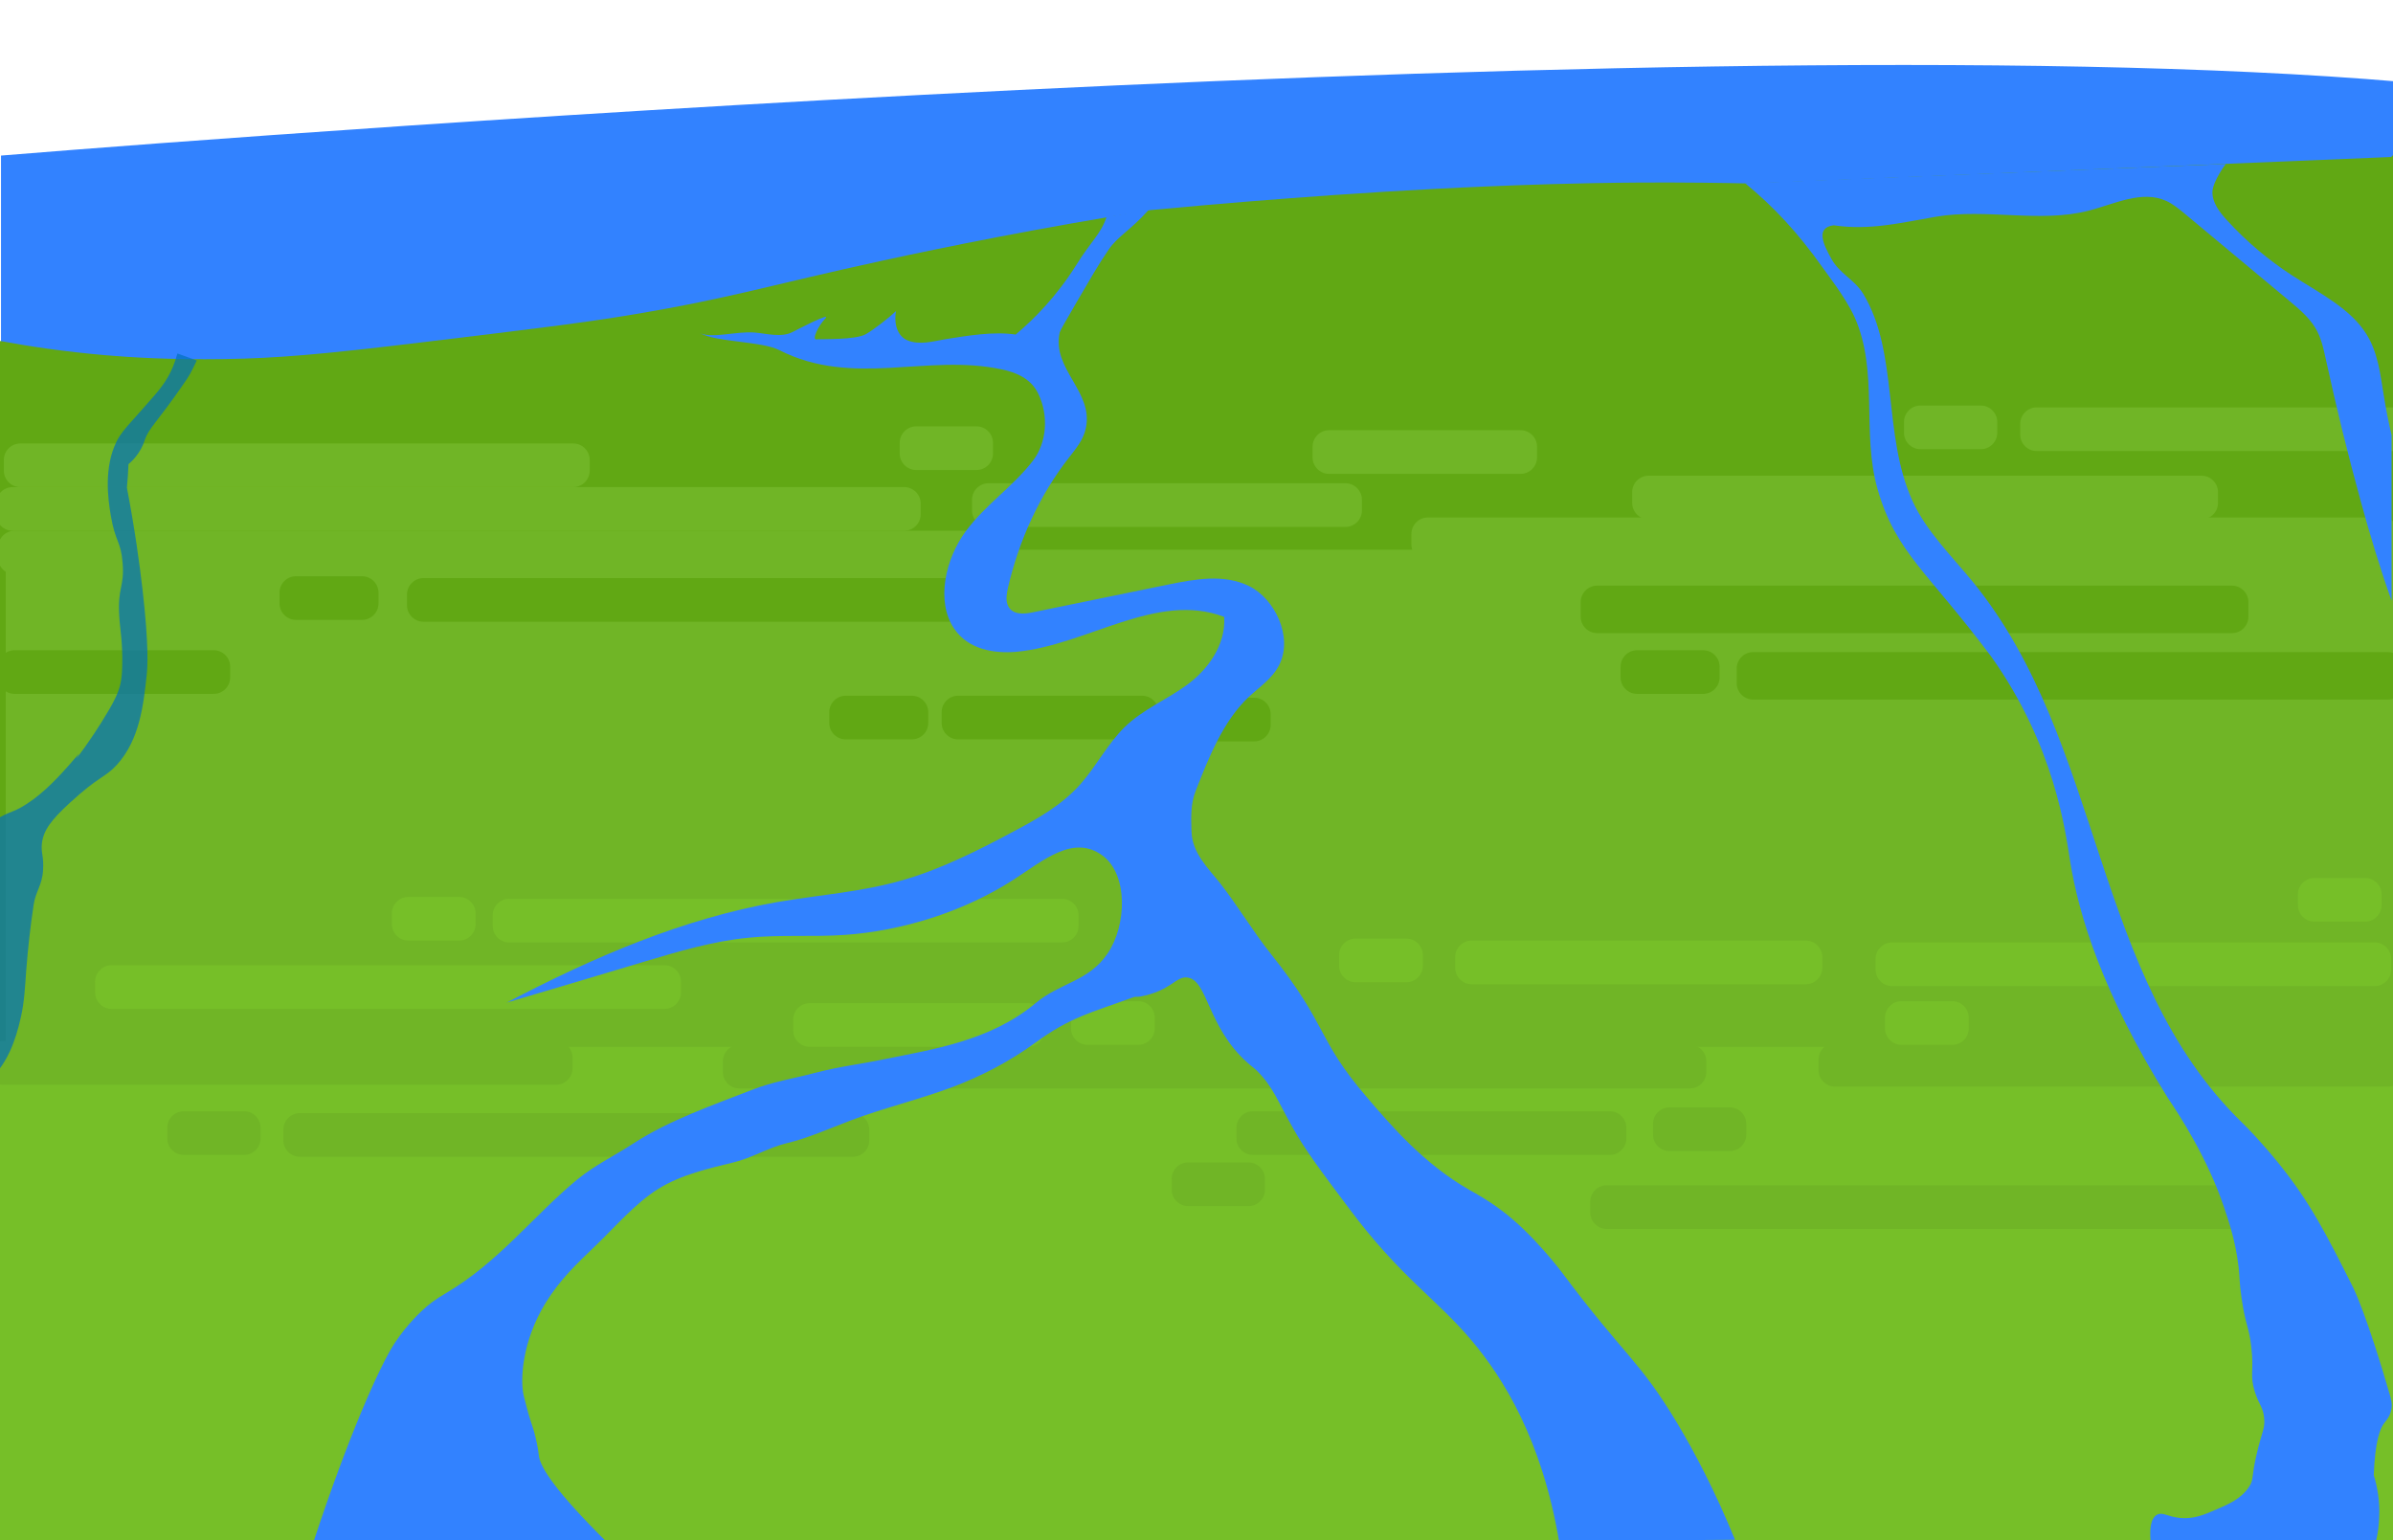 <?xml version="1.0" encoding="utf-8"?>
<!-- Generator: Adobe Illustrator 23.0.3, SVG Export Plug-In . SVG Version: 6.00 Build 0)  -->
<svg version="1.1" xmlns="http://www.w3.org/2000/svg" xmlns:xlink="http://www.w3.org/1999/xlink" x="0px" y="0px"
	 viewBox="0 0 1678 1080" style="enable-background:new 0 0 1678 1080;" xml:space="preserve">
<style type="text/css">
	.st0{fill:#3282FF;}
	.st1{clip-path:url(#SVGID_2_);fill:#61A814;}
	.st2{clip-path:url(#SVGID_2_);fill:#70B526;}
	.st3{clip-path:url(#SVGID_2_);fill:#76BF28;}
	.st4{opacity:0.7;}
	.st5{fill:#0071BC;}
</style>
<g id="Layer_4">
	<path class="st0" d="M1679,57.3l-0.5,254.7L0.7,293.1V109.1l0,0c0,0,1162.9-96.4,1683.3-51.7"/>
</g>
<g id="Layer_1">
	<g>
		<defs>
			<rect id="SVGID_1_" y="-0.4" width="1678" height="1080.4"/>
		</defs>
		<clipPath id="SVGID_2_">
			<use xlink:href="#SVGID_1_"  style="overflow:visible;"/>
		</clipPath>
		<path class="st1" d="M0,239.1c19.9,3.7,44.9,7.5,74,10c16.3,1.4,44.6,3.3,84,2.7c35.6-0.6,66.1-3,140.1-12
			c74.5-9,111.7-13.5,146.1-19.3c70.7-11.9,94.3-20.3,175.4-37.9c44.3-9.6,108.3-22.6,187.4-35.3c40.4-3.8,139-12.6,236.8-16.6
			c22.1-0.9,59-2.4,108-2.7c30.5-0.1,56.2,0.2,75.4,0.7c149.8-6.2,299.7-12.4,449.5-18.6l2.7-2.7V1080H0V239.1z"/>
		<rect x="4" y="388.1" class="st2" width="1675.3" height="396.5"/>
		<path class="st2" d="M679.4,402.8H10.2c-6.3,0-11.5-5.2-11.5-11.5v-7.6c0-6.3,5.2-11.5,11.5-11.5h669.3c6.3,0,11.5,5.2,11.5,11.5
			v7.6C690.9,397.6,685.8,402.8,679.4,402.8z"/>
		<path class="st2" d="M634.1,372.2H8.8c-6.3,0-11.5-5.2-11.5-11.5v-7.6c0-6.3,5.2-11.5,11.5-11.5h625.3c6.3,0,11.5,5.2,11.5,11.5
			v7.6C645.6,367,640.4,372.2,634.1,372.2z"/>
		<path class="st2" d="M943.5,369.5H693.1c-6.3,0-11.5-5.2-11.5-11.5v-7.6c0-6.3,5.2-11.5,11.5-11.5h250.4c6.3,0,11.5,5.2,11.5,11.5
			v7.6C955,364.3,949.9,369.5,943.5,369.5z"/>
		<path class="st2" d="M1670.5,393.5h-669.3c-6.3,0-11.5-5.2-11.5-11.5v-7.6c0-6.3,5.2-11.5,11.5-11.5h669.3
			c6.3,0,11.5,5.2,11.5,11.5v7.6C1682,388.3,1676.8,393.5,1670.5,393.5z"/>
		<path class="st2" d="M684.8,329.6h-42.4c-6.3,0-11.5-5.2-11.5-11.5v-7.6c0-6.3,5.2-11.5,11.5-11.5h42.4c6.3,0,11.5,5.2,11.5,11.5
			v7.6C696.3,324.4,691.1,329.6,684.8,329.6z"/>
		<path class="st2" d="M1678.5,316.3h-250.4c-6.3,0-11.5-5.2-11.5-11.5v-7.6c0-6.3,5.2-11.5,11.5-11.5h250.4
			c6.3,0,11.5,5.2,11.5,11.5v7.6C1690,311.1,1684.8,316.3,1678.5,316.3z"/>
		<path class="st2" d="M1389,315h-42.4c-6.3,0-11.5-5.2-11.5-11.5v-7.6c0-6.3,5.2-11.5,11.5-11.5h42.4c6.3,0,11.5,5.2,11.5,11.5v7.6
			C1400.5,309.8,1395.4,315,1389,315z"/>
		<path class="st2" d="M1066.3,332.3H931.9c-6.3,0-11.5-5.2-11.5-11.5v-7.6c0-6.3,5.2-11.5,11.5-11.5h134.4
			c6.3,0,11.5,5.2,11.5,11.5v7.6C1077.8,327.1,1072.6,332.3,1066.3,332.3z"/>
		<path class="st2" d="M1543.8,364.2h-387.8c-6.3,0-11.5-5.2-11.5-11.5v-7.6c0-6.3,5.2-11.5,11.5-11.5h387.8
			c6.3,0,11.5,5.2,11.5,11.5v7.6C1555.3,359,1550.1,364.2,1543.8,364.2z"/>
		<path class="st2" d="M402,341.6H14.2c-6.3,0-11.5-5.2-11.5-11.5v-7.6c0-6.3,5.2-11.5,11.5-11.5H402c6.3,0,11.5,5.2,11.5,11.5v7.6
			C413.5,336.4,408.3,341.6,402,341.6z"/>
		<path class="st2" d="M1078.3,416.1H690.4c-6.3,0-11.5-5.2-11.5-11.5V397c0-6.3,5.2-11.5,11.5-11.5h387.8c6.3,0,11.5,5.2,11.5,11.5
			v7.6C1089.8,410.9,1084.6,416.1,1078.3,416.1z"/>
		<path class="st1" d="M684.8,436H296.9c-6.3,0-11.5-5.2-11.5-11.5v-7.6c0-6.3,5.2-11.5,11.5-11.5h387.8c6.3,0,11.5,5.2,11.5,11.5
			v7.6C696.3,430.9,691.1,436,684.8,436z"/>
		<path class="st1" d="M1674.5,490.6h-445.2c-6.3,0-11.5-5.2-11.5-11.5v-10.3c0-6.3,5.2-11.5,11.5-11.5h445.2
			c6.3,0,11.5,5.2,11.5,11.5v10.3C1686,485.4,1680.8,490.6,1674.5,490.6z"/>
		<path class="st1" d="M1565.1,444h-445.2c-6.3,0-11.5-5.2-11.5-11.5v-10.3c0-6.3,5.2-11.5,11.5-11.5h445.2
			c6.3,0,11.5,5.2,11.5,11.5v10.3C1576.6,438.8,1571.4,444,1565.1,444z"/>
		<path class="st1" d="M149.9,486.6H10.2c-6.3,0-11.5-5.2-11.5-11.5v-7.6c0-6.3,5.2-11.5,11.5-11.5h139.7c6.3,0,11.5,5.2,11.5,11.5
			v7.6C161.4,481.4,156.2,486.6,149.9,486.6z"/>
		<path class="st1" d="M253.9,434.7h-46.4c-6.3,0-11.5-5.2-11.5-11.5v-7.6c0-6.3,5.2-11.5,11.5-11.5h46.4c6.3,0,11.5,5.2,11.5,11.5
			v7.6C265.4,429.5,260.3,434.7,253.9,434.7z"/>
		<path class="st1" d="M1194.3,486.6h-46.4c-6.3,0-11.5-5.2-11.5-11.5v-7.6c0-6.3,5.2-11.5,11.5-11.5h46.4c6.3,0,11.5,5.2,11.5,11.5
			v7.6C1205.8,481.4,1200.6,486.6,1194.3,486.6z"/>
		<path class="st1" d="M800.8,518.5H671.8c-6.3,0-11.5-5.2-11.5-11.5v-7.6c0-6.3,5.2-11.5,11.5-11.5h129.1c6.3,0,11.5,5.2,11.5,11.5
			v7.6C812.3,513.4,807.1,518.5,800.8,518.5z"/>
		<path class="st1" d="M879.5,519.9h-46.4c-6.3,0-11.5-5.2-11.5-11.5v-7.6c0-6.3,5.2-11.5,11.5-11.5h46.4c6.3,0,11.5,5.2,11.5,11.5
			v7.6C891,514.7,885.8,519.9,879.5,519.9z"/>
		<path class="st1" d="M639.4,518.5h-46.4c-6.3,0-11.5-5.2-11.5-11.5v-7.6c0-6.3,5.2-11.5,11.5-11.5h46.4c6.3,0,11.5,5.2,11.5,11.5
			v7.6C650.9,513.4,645.7,518.5,639.4,518.5z"/>
		<rect x="-1.3" y="734.1" class="st3" width="1679.3" height="347.3"/>
		<path class="st2" d="M1674.5,762h-387.8c-6.3,0-11.5-5.2-11.5-11.5v-7.6c0-6.3,5.2-11.5,11.5-11.5h387.8c6.3,0,11.5,5.2,11.5,11.5
			v7.6C1686,756.8,1680.8,762,1674.5,762z"/>
		<path class="st2" d="M390,760.7H2.2c-6.3,0-11.5-5.2-11.5-11.5v-7.6c0-6.3,5.2-11.5,11.5-11.5H390c6.3,0,11.5,5.2,11.5,11.5v7.6
			C401.5,755.5,396.3,760.7,390,760.7z"/>
		<path class="st2" d="M598.1,811.2H210.2c-6.3,0-11.5-5.2-11.5-11.5v-7.6c0-6.3,5.2-11.5,11.5-11.5h387.8c6.3,0,11.5,5.2,11.5,11.5
			v7.6C609.6,806.1,604.4,811.2,598.1,811.2z"/>
		<path class="st3" d="M466,707.5H78.2c-6.3,0-11.5-5.2-11.5-11.5v-7.6c0-6.3,5.2-11.5,11.5-11.5H466c6.3,0,11.5,5.2,11.5,11.5v7.6
			C477.5,702.3,472.3,707.5,466,707.5z"/>
		<path class="st2" d="M1185,763.3H518.4c-6.3,0-11.5-5.2-11.5-11.5v-7.6c0-6.3,5.2-11.5,11.5-11.5H1185c6.3,0,11.5,5.2,11.5,11.5
			v7.6C1196.5,758.2,1191.3,763.3,1185,763.3z"/>
		<path class="st2" d="M1128.9,809.9H878.5c-6.3,0-11.5-5.2-11.5-11.5v-7.6c0-6.3,5.2-11.5,11.5-11.5h250.4
			c6.3,0,11.5,5.2,11.5,11.5v7.6C1140.4,804.7,1135.3,809.9,1128.9,809.9z"/>
		<path class="st2" d="M1213,807.2h-42.4c-6.3,0-11.5-5.2-11.5-11.5v-7.6c0-6.3,5.2-11.5,11.5-11.5h42.4c6.3,0,11.5,5.2,11.5,11.5
			v7.6C1224.5,802.1,1219.3,807.2,1213,807.2z"/>
		<path class="st2" d="M875.5,845.8h-42.4c-6.3,0-11.5-5.2-11.5-11.5v-7.6c0-6.3,5.2-11.5,11.5-11.5h42.4c6.3,0,11.5,5.2,11.5,11.5
			v7.6C887,840.7,881.8,845.8,875.5,845.8z"/>
		<path class="st2" d="M171.2,809.9h-42.4c-6.3,0-11.5-5.2-11.5-11.5v-7.6c0-6.3,5.2-11.5,11.5-11.5h42.4c6.3,0,11.5,5.2,11.5,11.5
			v7.6C182.7,804.7,177.6,809.9,171.2,809.9z"/>
		<path class="st2" d="M1586.5,861.8h-459.9c-6.3,0-11.5-5.2-11.5-11.5v-7.6c0-6.3,5.2-11.5,11.5-11.5h459.9
			c6.3,0,11.5,5.2,11.5,11.5v7.6C1598,856.6,1592.8,861.8,1586.5,861.8z"/>
		<path class="st3" d="M744.8,660.9H357c-6.3,0-11.5-5.2-11.5-11.5v-7.6c0-6.3,5.2-11.5,11.5-11.5h387.8c6.3,0,11.5,5.2,11.5,11.5
			v7.6C756.3,655.7,751.1,660.9,744.8,660.9z"/>
		<path class="st3" d="M720.8,734.1H567.7c-6.3,0-11.5-5.2-11.5-11.5V715c0-6.3,5.2-11.5,11.5-11.5h153.1c6.3,0,11.5,5.2,11.5,11.5
			v7.6C732.3,728.9,727.1,734.1,720.8,734.1z"/>
		<path class="st3" d="M1665.2,691.5h-338.5c-6.3,0-11.5-5.2-11.5-11.5v-7.6c0-6.3,5.2-11.5,11.5-11.5h338.5
			c6.3,0,11.5,5.2,11.5,11.5v7.6C1676.7,686.3,1671.5,691.5,1665.2,691.5z"/>
		<path class="st3" d="M1266.3,690.2h-234.4c-6.3,0-11.5-5.2-11.5-11.5v-7.6c0-6.3,5.2-11.5,11.5-11.5h234.4
			c6.3,0,11.5,5.2,11.5,11.5v7.6C1277.8,685,1272.7,690.2,1266.3,690.2z"/>
		<path class="st3" d="M986.2,688.8h-35.7c-6.3,0-11.5-5.2-11.5-11.5v-7.6c0-6.3,5.2-11.5,11.5-11.5h35.7c6.3,0,11.5,5.2,11.5,11.5
			v7.6C997.7,683.7,992.5,688.8,986.2,688.8z"/>
		<path class="st3" d="M798.2,732.7h-35.7c-6.3,0-11.5-5.2-11.5-11.5v-7.6c0-6.3,5.2-11.5,11.5-11.5h35.7c6.3,0,11.5,5.2,11.5,11.5
			v7.6C809.7,727.6,804.5,732.7,798.2,732.7z"/>
		<path class="st3" d="M322,659.6h-35.7c-6.3,0-11.5-5.2-11.5-11.5v-7.6c0-6.3,5.2-11.5,11.5-11.5H322c6.3,0,11.5,5.2,11.5,11.5v7.6
			C333.5,654.4,328.3,659.6,322,659.6z"/>
		<path class="st3" d="M1369,732.7h-35.7c-6.3,0-11.5-5.2-11.5-11.5v-7.6c0-6.3,5.2-11.5,11.5-11.5h35.7c6.3,0,11.5,5.2,11.5,11.5
			v7.6C1380.5,727.6,1375.4,732.7,1369,732.7z"/>
		<path class="st3" d="M1658.5,646.3h-35.7c-6.3,0-11.5-5.2-11.5-11.5v-7.6c0-6.3,5.2-11.5,11.5-11.5h35.7c6.3,0,11.5,5.2,11.5,11.5
			v7.6C1670,641.1,1664.8,646.3,1658.5,646.3z"/>
	</g>
	<g>
		<path class="st0" d="M1284.2,181.5c5.8,10.6,15.9,14.2,22.3,24.5c25.1,41.6,13.4,98.7,34.6,145.4c9.6,21.1,27.3,38.3,42.4,56.8
			c92,113,83.1,276.3,188.8,379.2c3.2,3,13.3,13.4,25.5,28.4c22,27.3,33,48.8,52.4,87.4c0,0,9.5,19,26,76.4c0.2,1,0.8,2.9,0.9,5.3v1
			c0,1.2-0.2,2.5-0.6,3.9c-1.1,4.2-3.6,6.8-4.2,7.6c-3.3,3.8-6.9,13.1-7.8,37.1c2.5,8.1,4.4,18.2,3.8,29.6
			c-0.2,4.7-0.6,10.9-2.6,17.9h-157.6c-1.4-14.4,1.8-18.6,4.9-20c3.8-1.6,7.2,1.7,15.7,2.5c9.6,0.9,16.7-2.2,25.1-5.8
			c8.8-3.8,17.8-7.6,23.3-16.1c3.5-5.2,1.3-5.9,5.3-22.9c3.7-16,6.1-18,5.2-25.6c-0.8-7.6-3.4-8.5-6.5-18.1
			c-3.7-12.1-0.5-13.9-2.4-30.9c-1.6-14.8-4.1-15.2-6.9-34.9c-1.6-11-1.1-12.8-2.1-21.9c-2.1-17.6-6.5-30.8-10.1-41.4
			c-11.5-34.5-31.4-65-39.4-76.8c-46.3-74.1-62.6-128.8-68.6-166.1c-3.3-20.6-10.6-80.6-55.3-143.5c-22.4-29.9-39.1-48.2-51.9-64.5
			c-12.7-16.3-21.5-30.8-27.8-52.9c-11.4-39.7,0.9-82.8-16.2-120.8c-6.2-13.8-20.7-32.1-22.3-34.6c-17.4-24.5-34.1-42.5-54.4-59.2
			l337.1-13.5c-0.5,0.4-8.9,12-9.4,19.2c-0.4,7.6,5,14.7,10.5,20.6c13.3,14.5,28.6,27.5,45.6,38.5c19,12.3,40.9,23.1,52.1,41.4
			c7.8,12.7,9.5,27.5,11.8,41.8c1.5,9.6,3.4,19.2,5.6,28.7v116.1c-8.2-23-15.2-46.4-21.6-69.7c-9.1-33-17.2-66.2-24.5-99.6
			c-1.7-7.7-3.3-15.6-7.6-22.4c-4.4-7.2-11.3-13-18-18.6c-24.7-20.6-49.2-41-73.9-61.6c-3.8-3.1-7.7-6.3-12.2-8.4
			c-17.1-7.9-36.3,2-54.4,6.7c-34.2,8.9-72.1-1.7-107.3,4.3c-24,4.1-46.5,9.8-71.7,6C1273.1,159.6,1278.3,171,1284.2,181.5z"/>
	</g>
	<g>
		<path class="st0" d="M1216.6,1079.8c-14.1-34.6-28.6-61.8-40-80.9c-27.3-45.7-37.1-47.3-81.2-106.4c0,0-20.3-27.2-42.4-43.6
			c-10.1-7.6-17.8-11.7-22.7-14.5c-32-18.3-54.8-45-71.9-65c-35.8-41.8-26.4-49.3-67.6-100.9c-12.3-15.5-22.7-33-34.9-48.7
			c-8.8-11.1-19.9-21.5-20.4-36.6c-0.3-9.9-0.7-19.5,2.9-28.5c9.4-24.1,19.5-49.2,37.1-65.8c7.6-7.2,16.7-12.9,21.6-22.8
			c9.7-19.6-3.2-46.1-21-55c-17.8-8.8-37.9-5-56.8-1.2c-31.8,6.5-63.8,13.1-95.6,19.6c-6.2,1.3-14.2,1.6-17-5
			c-1.6-3.7-0.8-8.2,0.1-12.3c7.8-33.8,22.5-65.4,42.7-91.2c4.8-6.2,10.2-12.5,11.9-20.7c5.6-25.7-24.1-41.5-18.3-67.2
			c0.3-1.3,4.2-8,11.9-21.3c10.1-17.2,15.2-26.3,22.5-36.9c6.2-9.1,15.4-13.6,27.8-27.5c-9.7,0.4-19.5,3.9-29.2,4.3
			c-4.2,12.6-10.9,17.2-21.2,33.8c-14.2,22.7-30.2,38.6-42.7,49.1c-15.5-2.3-33.9,0.8-49.5,3.3c-8.5,1.5-17.9,4.2-26.3,0.8
			c-6.8-2.8-9.8-11.1-8.1-20.6c-5,4.9-16,13.3-21.1,16.2c-7.3,4.2-30.6,3.3-34.7,3.7c-3.3,0.4,1.1-9.3,6.1-14.5
			c5.3-5.4-20.2,8-22.8,9.3c-7.7,4.1-18.3,1.1-26.5,0.4c-13-1.1-29.6,4.4-38.5,0.4c12.1,6.5,43.1,5.6,55.6,11.9
			c51.8,26.4,103.6,2.3,155.9,13.5c10.1,2.1,20.6,6.4,25.7,17c7.4,15.1,6.2,34.2-3.7,47.1c-14.2,18.4-33.4,30.8-47.2,49.6
			c-13.9,18.8-21.2,48.8-8,68.2c9.9,14.5,27.6,17.5,43.4,16.2c49.6-4.5,98.5-42.6,145.9-24.5c1.3,19.9-11.8,37.3-26.1,47.7
			c-14.3,10.5-30.8,17-43.8,29.7c-11.7,11.5-19.8,27.3-30.8,39.8c-13.4,15.1-30.5,24.5-47.2,33.4c-24.9,13.3-50.3,26.1-76.8,33.8
			c-29,8.5-59.1,10.5-88.8,15.6c-65.8,11.5-128.9,38.6-189.6,70.5c32.2-9.5,64.4-19.1,96.7-28.8c24-7.2,48.1-14.3,72.7-16.7
			c22.5-2.3,45.2-0.4,67.8-2c39.8-2.8,83-16,118.2-38.7c21.5-13.9,42-31.8,62.3-17c18.2,13.3,17.1,48.9,3.7,68.7s-33.3,20.4-50.7,35
			c-31.7,26.5-72.9,32.4-105,39c-19.2,4-30.6,4.9-49.7,9.8c-14.9,4-29.3,6.1-43.8,11.8c-27.1,10.6-58.2,21.3-83.1,37.5
			c-13.8,9-26.8,15-39.8,25.6c-29.8,24.5-54.8,57.7-91.5,79.3c-7.7,4.5-12.6,8.2-16.7,12.1c0,0-10.5,9.3-19.6,23.1
			c-10.7,16.2-33.2,67.2-56.8,139c68.7,0.4,137.5,0.9,206.2,1.3c-36.3-35.9-47.2-52.9-48.3-61c-0.1-1.1-0.7-6.4-2.4-13.3
			c-1.3-5.7-2.5-8.1-4.8-15.9c0,0-1.7-6.1-3.4-12.9c-2.7-11.1-1.3-38.2,15.2-65.2c10.6-17.1,22-27.6,35.7-40.8
			c13.8-13.3,27.1-29,43.4-39.3c16.3-10.1,35.5-14.3,52.9-18.6c12.3-2.9,24.8-10.5,37.1-13.4c15.1-3.6,30-10.3,44.7-15.9
			c23.2-8.8,47.9-14.6,71.9-23.6c20.6-7.8,40.4-18.2,58.1-31.2c24.4-17.8,38.7-20.8,67.4-31.3c3-1.2,2.9-0.4,5.6-0.8
			c22.1-4.1,25.2-14.5,33.3-13.4c14.3,1.7,13.9,34.5,41.9,59.5c2.9,2.7,3.4,2.7,6.4,5.4c11.9,11.7,14.6,21.1,26,41.1
			c8.2,14.7,18.4,28.4,38.9,55.7c36.3,48.7,61.4,63.4,86.1,92.8c22.3,26.5,49.2,69.4,61.3,140.6L1216.6,1079.8z"/>
	</g>
	<g class="st4">
		<path class="st5" d="M90.1,325.5c1.9-1.6,4.5-4.1,7-7.8c2.8-4.2,4-7.8,4.5-9.4c3-8.4,8.2-11.7,26.6-38.3c4.9-7.1,4.9-7.1,9.8-17.2
			l-13.6-4.9c-3.6,13.1-8.6,20.9-16.8,30.2c-5.3,6.1-10.6,12.1-16,18.1c-3.6,4.1-7.3,8.2-9.8,13.3c-9,18.1-6.2,39.9-4.1,52.1
			c3.2,18.9,7.1,17.7,8.3,33.3c1.3,17-3.6,16.8-2.4,37c0.5,9,2.5,18.2,2.1,34.6c-0.1,4.4-0.3,8.7-1.2,12.8
			c-1.5,6.7-4.6,12.5-7.9,18.2c-7,12-14.7,23.5-23,34.5l1.7-3.4c-9.9,11.5-20,23.1-31.7,31.8c-15.1,11-13.8,6.3-29.6,16.2v179.5
			c11.2-11,16.9-26,20.6-42.6c2.5-10.8,3-21.9,3.8-33.1c1.2-15.4,2.9-30.8,5.2-45.9c1.3-9.2,6-13.7,6.6-24.2
			c0.7-9.8-1.6-12-0.8-18.9c1.1-9.2,6.5-16.4,19.8-28.6c20.8-19.1,24.3-17.2,32.8-26.5c16.1-17.8,18.6-42.2,20.9-63
			c0.5-5.5,1.7-18.9-2.9-59.5c-2.1-18.1-5.4-42.6-11-71.8C89.5,336.6,89.9,331,90.1,325.5z"/>
	</g>
</g>
<g id="Layer_3">
</g>
</svg>
